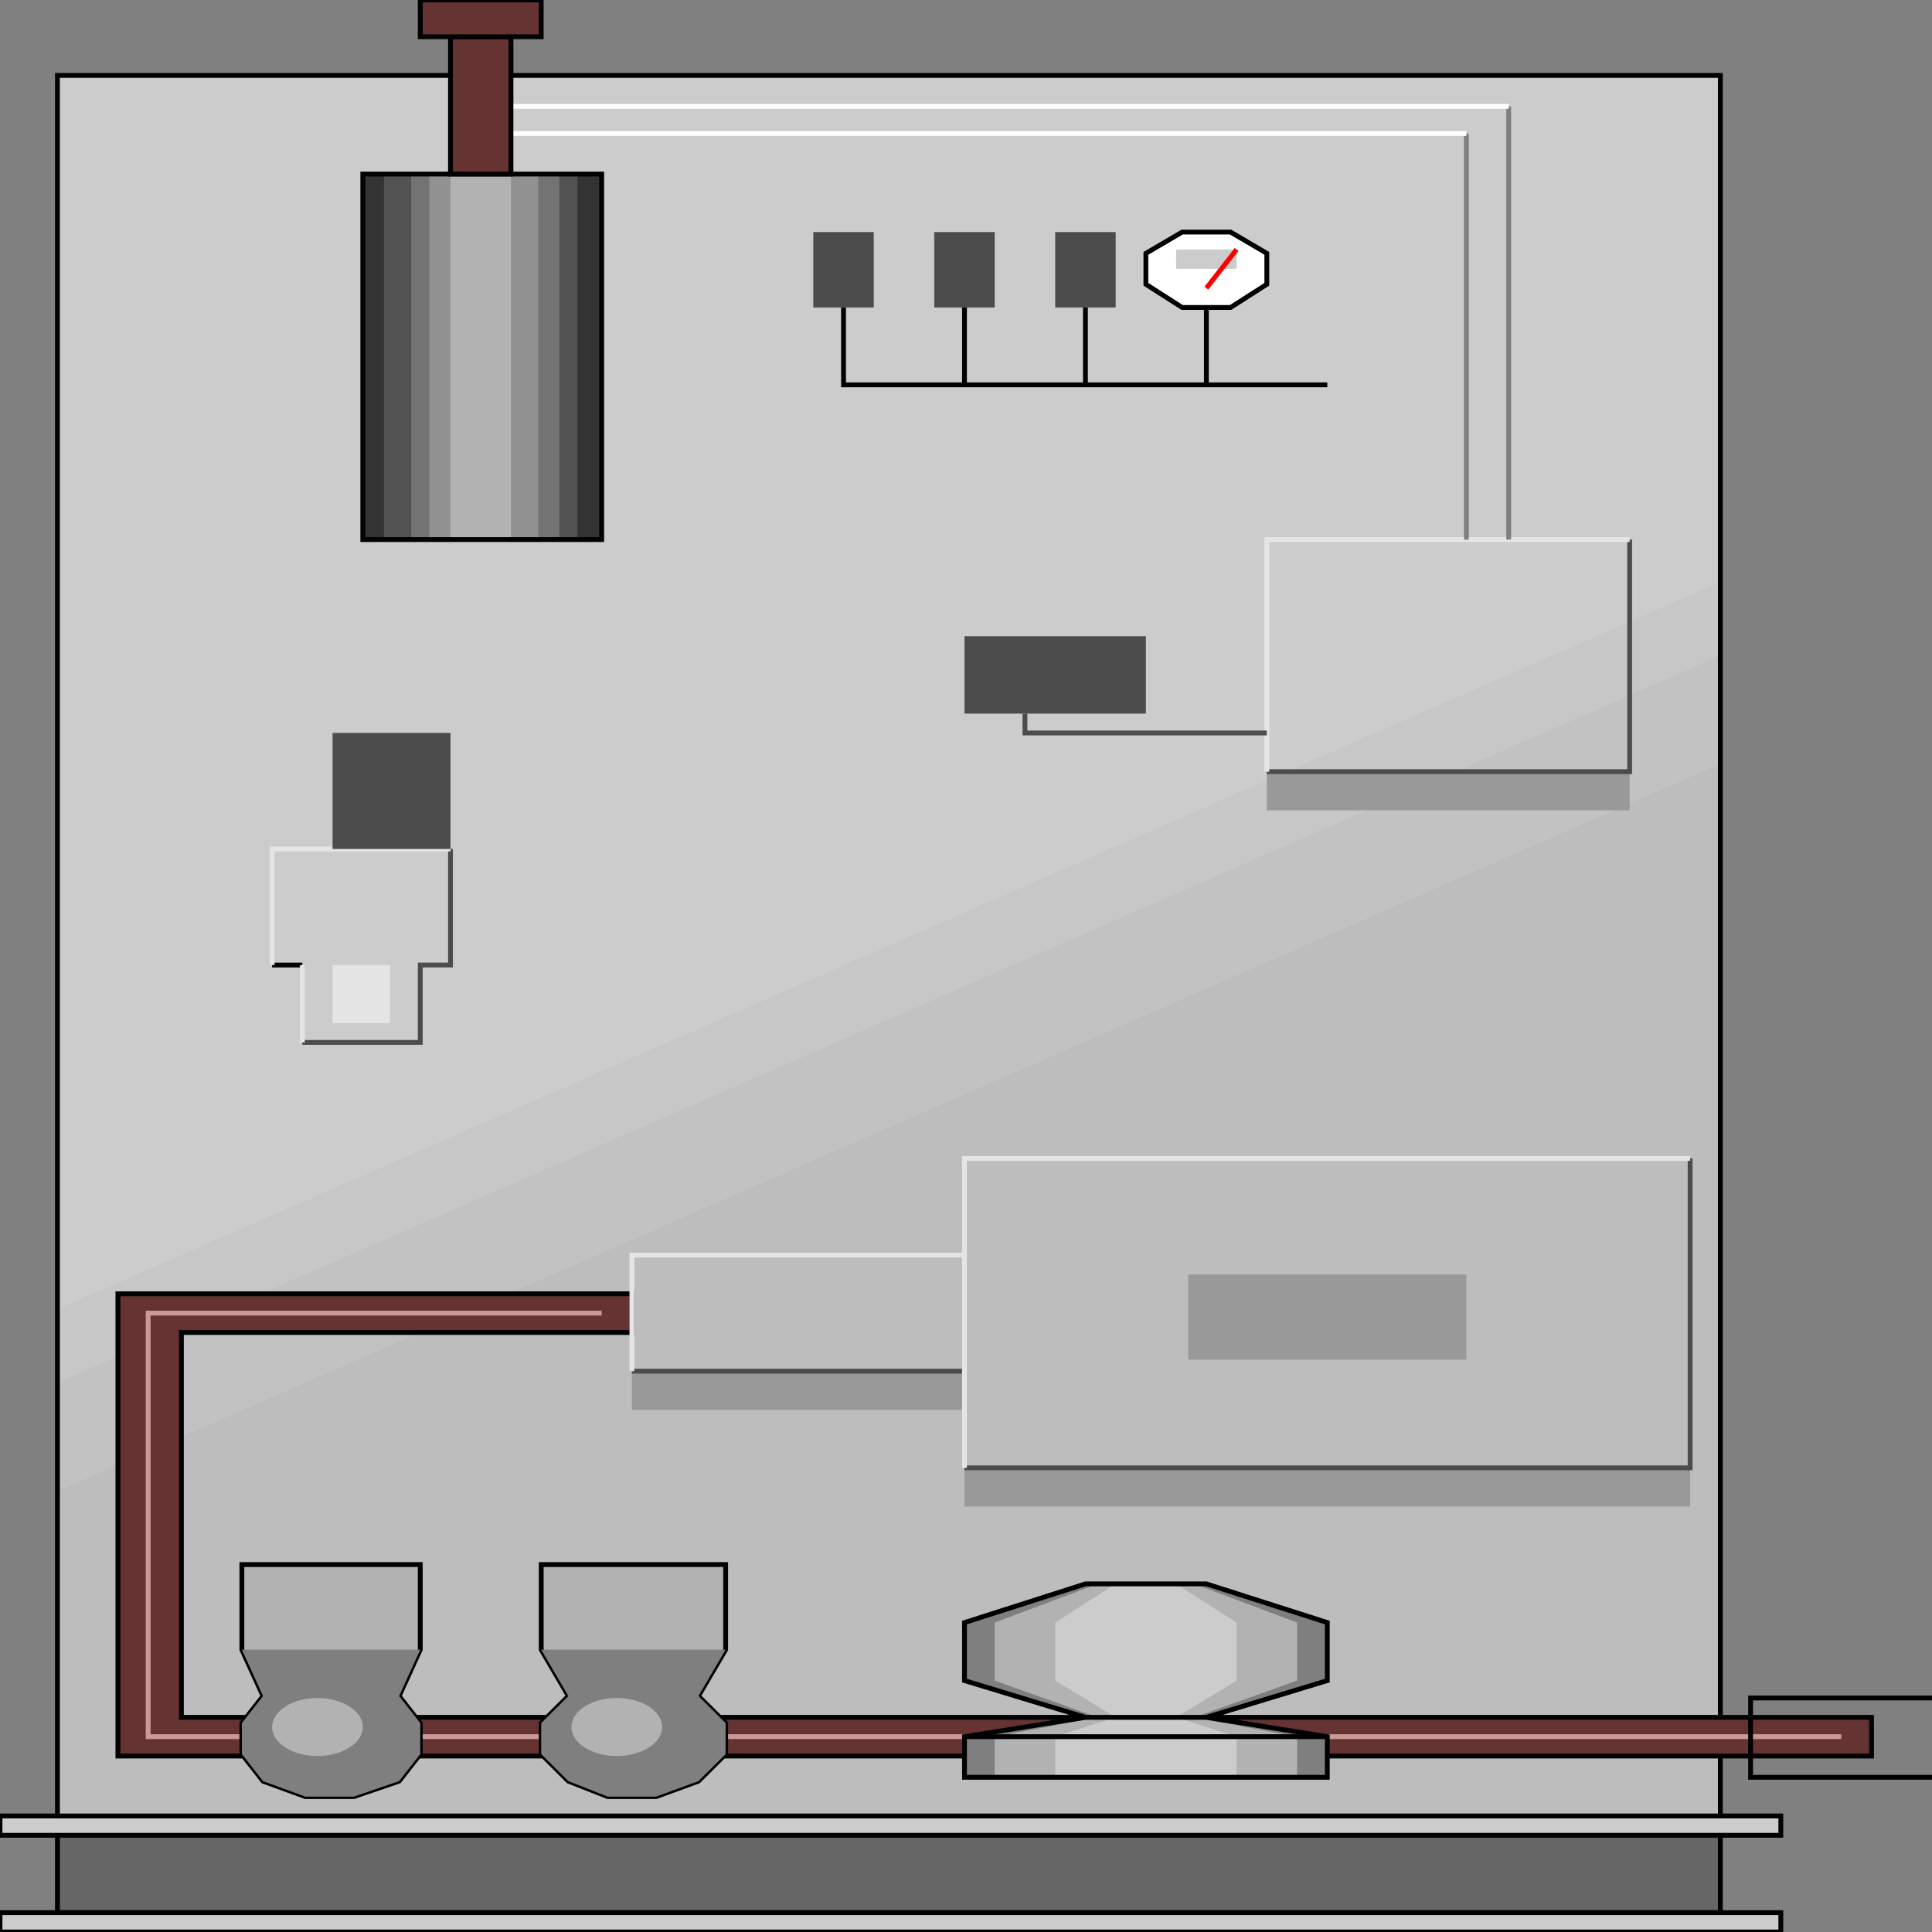 <svg width="150" height="150" viewBox="0 0 150 150" fill="none" xmlns="http://www.w3.org/2000/svg">
<rect x="0" y="0" width="150" height="150" fill="#808080" stroke="none"/>
<g clip-path="url(#clip0_2109_165659)">
<path d="M4.46 142.492H133.568V148.498H4.46V142.492Z" fill="#666666" stroke="black" stroke-width="0.375"/>
<path d="M0 148.498H138.263V150H0V148.498Z" fill="#CCCCCC" stroke="black" stroke-width="0.375"/>
<path d="M0 140.99H138.263V142.492H0V140.99Z" fill="#CCCCCC" stroke="black" stroke-width="0.375"/>
<path d="M4.46 5.855H133.568V140.991H4.46V5.855Z" fill="#CCCCCC"/>
<path d="M4.46 101.652L133.568 45.195V140.991H4.46V101.652Z" fill="#C7C7C7"/>
<path d="M4.46 107.357L133.568 50.9V140.99H4.46V107.357Z" fill="#C2C2C2"/>
<path d="M4.46 115.765L133.568 59.309V140.99H4.46V115.765Z" fill="#BDBDBD"/>
<path d="M4.46 5.855H133.568V140.991H4.46V5.855Z" stroke="black" stroke-width="0.375"/>
<path d="M98.356 59.91H126.525V62.913H98.356V59.91Z" fill="#999999"/>
<path d="M74.883 113.965H131.221V116.968H74.883V113.965Z" fill="#999999"/>
<path d="M49.06 106.457H74.882V109.46H49.06V106.457Z" fill="#999999"/>
<path d="M98.356 59.911H126.525V41.893" stroke="#4C4C4C" stroke-width="0.375"/>
<path d="M49.06 106.457H74.882" stroke="#4C4C4C" stroke-width="0.375"/>
<path d="M74.883 113.963H131.221V89.939" stroke="#4C4C4C" stroke-width="0.375"/>
<path d="M49.061 100.451H9.155V136.337H145.306V133.334H14.085V103.454H49.061V100.451Z" fill="#663333" stroke="black" stroke-width="0.375"/>
<path d="M46.713 101.951H11.502V134.834H142.957" stroke="#CC9999" stroke-width="0.375"/>
<path d="M98.356 59.911V41.893H126.525" stroke="#E5E5E5" stroke-width="0.375"/>
<path d="M49.06 106.456V97.447H74.882" stroke="#E5E5E5" stroke-width="0.375"/>
<path d="M74.883 113.963V89.939H131.221" stroke="#E5E5E5" stroke-width="0.375"/>
<path d="M150 137.988H135.915V131.832H150" stroke="black" stroke-width="0.375"/>
<path d="M23.475 80.931H32.63V74.925H34.977V65.916" stroke="#4C4C4C" stroke-width="0.375"/>
<path d="M23.474 74.926H21.127" stroke="black" stroke-width="0.375"/>
<path d="M34.977 65.916H21.127V74.925" stroke="#E5E5E5" stroke-width="0.375"/>
<path d="M23.475 80.932V74.926" stroke="#E5E5E5" stroke-width="0.375"/>
<path d="M30.281 79.43V74.926H25.821V79.43H30.281Z" fill="#E5E5E5"/>
<path d="M79.577 55.406V56.908H98.356" stroke="#4C4C4C" stroke-width="0.375"/>
<path d="M65.493 23.873V29.879H103.052" stroke="black" stroke-width="0.375"/>
<path d="M74.883 23.873V29.879" stroke="black" stroke-width="0.375"/>
<path d="M84.272 23.873V29.879" stroke="black" stroke-width="0.375"/>
<path d="M93.662 23.873V29.879" stroke="black" stroke-width="0.375"/>
<path d="M91.784 23.873L88.967 22.072V19.669L91.784 18.018H95.54L98.356 19.669V22.072L95.54 23.873H91.784Z" fill="white" stroke="black" stroke-width="0.375"/>
<path d="M25.821 56.906H34.976V65.915H25.821V56.906Z" fill="#4C4C4C"/>
<path d="M74.883 55.404V49.398H88.967V55.404H74.883Z" fill="#4C4C4C"/>
<path d="M81.925 23.873V18.018H86.62V23.873H81.925Z" fill="#4C4C4C"/>
<path d="M72.535 23.873V18.018H77.23V23.873H72.535Z" fill="#4C4C4C"/>
<path d="M63.145 23.873V18.018H67.84V23.873H63.145Z" fill="#4C4C4C"/>
<path d="M91.314 19.369H96.009V20.871H91.314V19.369Z" fill="#CCCCCC"/>
<path d="M93.662 22.372L96.01 19.369" stroke="#FF0000" stroke-width="0.375"/>
<path d="M28.169 13.514H46.714V41.892H28.169V13.514Z" fill="#333333"/>
<path d="M29.812 13.514H44.836V41.892H29.812V13.514Z" fill="#525252"/>
<path d="M31.925 13.514H43.427V41.892H31.925V13.514Z" fill="#737373"/>
<path d="M33.333 13.514H41.784V41.892H33.333V13.514Z" fill="#919191"/>
<path d="M34.977 13.514H39.671V41.892H34.977V13.514Z" fill="#B2B2B2"/>
<path d="M28.169 13.514H46.714V41.892H28.169V13.514Z" stroke="black" stroke-width="0.375"/>
<path d="M113.85 10.361V41.893" stroke="#7F7F7F" stroke-width="0.375"/>
<path d="M117.136 8.258V41.891" stroke="#7F7F7F" stroke-width="0.375"/>
<path d="M39.672 8.258H117.137" stroke="white" stroke-width="0.375"/>
<path d="M39.672 10.361H113.85" stroke="white" stroke-width="0.375"/>
<path d="M34.977 13.514H39.671V2.854H34.977V13.514Z" fill="#663333" stroke="black" stroke-width="0.375"/>
<path d="M32.629 0H42.019V2.853H32.629V0Z" fill="#663333" stroke="black" stroke-width="0.375"/>
<path d="M92.254 98.949H113.85V105.556H92.254V98.949Z" fill="#999999"/>
<path d="M50.939 139.489H47.183L44.131 138.288L42.019 136.185V133.783L44.131 131.681L42.019 128.077V121.471H56.338V128.077L54.225 131.681L56.338 133.783V136.185L54.225 138.288L50.939 139.489Z" fill="#B2B2B2" stroke="black" stroke-width="0.375"/>
<path d="M27.465 139.489H23.709L20.422 138.288L18.779 136.185V133.783L20.422 131.681L18.779 128.077V121.471H32.629V128.077L30.986 131.681L32.629 133.783V136.185L30.986 138.288L27.465 139.489Z" fill="#B2B2B2" stroke="black" stroke-width="0.375"/>
<path d="M50.939 139.49H47.183L44.131 138.288L42.019 136.186V133.784L44.131 131.682L42.019 128.078H56.338L54.225 131.682L56.338 133.784V136.186L54.225 138.288L50.939 139.49Z" fill="#7F7F7F"/>
<path d="M27.465 139.49H23.709L20.422 138.288L18.779 136.186V133.784L20.422 131.682L18.779 128.078H32.629L30.986 131.682L32.629 133.784V136.186L30.986 138.288L27.465 139.49Z" fill="#7F7F7F"/>
<path d="M47.887 136.337C49.832 136.337 51.408 135.328 51.408 134.084C51.408 132.84 49.832 131.832 47.887 131.832C45.943 131.832 44.366 132.84 44.366 134.084C44.366 135.328 45.943 136.337 47.887 136.337Z" fill="#B2B2B2"/>
<path d="M24.648 136.337C26.593 136.337 28.169 135.328 28.169 134.084C28.169 132.84 26.593 131.832 24.648 131.832C22.703 131.832 21.127 132.84 21.127 134.084C21.127 135.328 22.703 136.337 24.648 136.337Z" fill="#B2B2B2"/>
<path d="M74.883 137.988V134.835L84.272 133.333L74.883 130.48V125.976L84.272 122.973H93.662L103.052 125.976V130.48L93.662 133.333L103.052 134.835V137.988H74.883Z" fill="#7F7F7F"/>
<path d="M77.231 137.988V134.835L85.212 133.333L77.231 130.48V125.976L85.212 122.973H92.723L100.705 125.976V130.48L92.723 133.333L100.705 134.835V137.988H77.231Z" fill="#B2B2B2"/>
<path d="M81.925 137.988V134.835L86.62 133.333L81.925 130.48V125.976L86.62 122.973H91.314L96.009 125.976V130.48L91.314 133.333L96.009 134.835V137.988H81.925Z" fill="#CCCCCC"/>
<path d="M74.883 137.988V134.835L84.272 133.333L74.883 130.48V125.976L84.272 122.973H93.662L103.052 125.976V130.48L93.662 133.333L103.052 134.835V137.988H74.883Z" stroke="black" stroke-width="0.375"/>
<path d="M84.272 133.334H93.662" stroke="black" stroke-width="0.375"/>
<path d="M74.883 134.834H103.052" stroke="black" stroke-width="0.375"/>
</g>
<defs>
<clipPath id="clip0_2109_165659">
<rect width="150" height="150" fill="white"/>
</clipPath>
</defs>
</svg>
